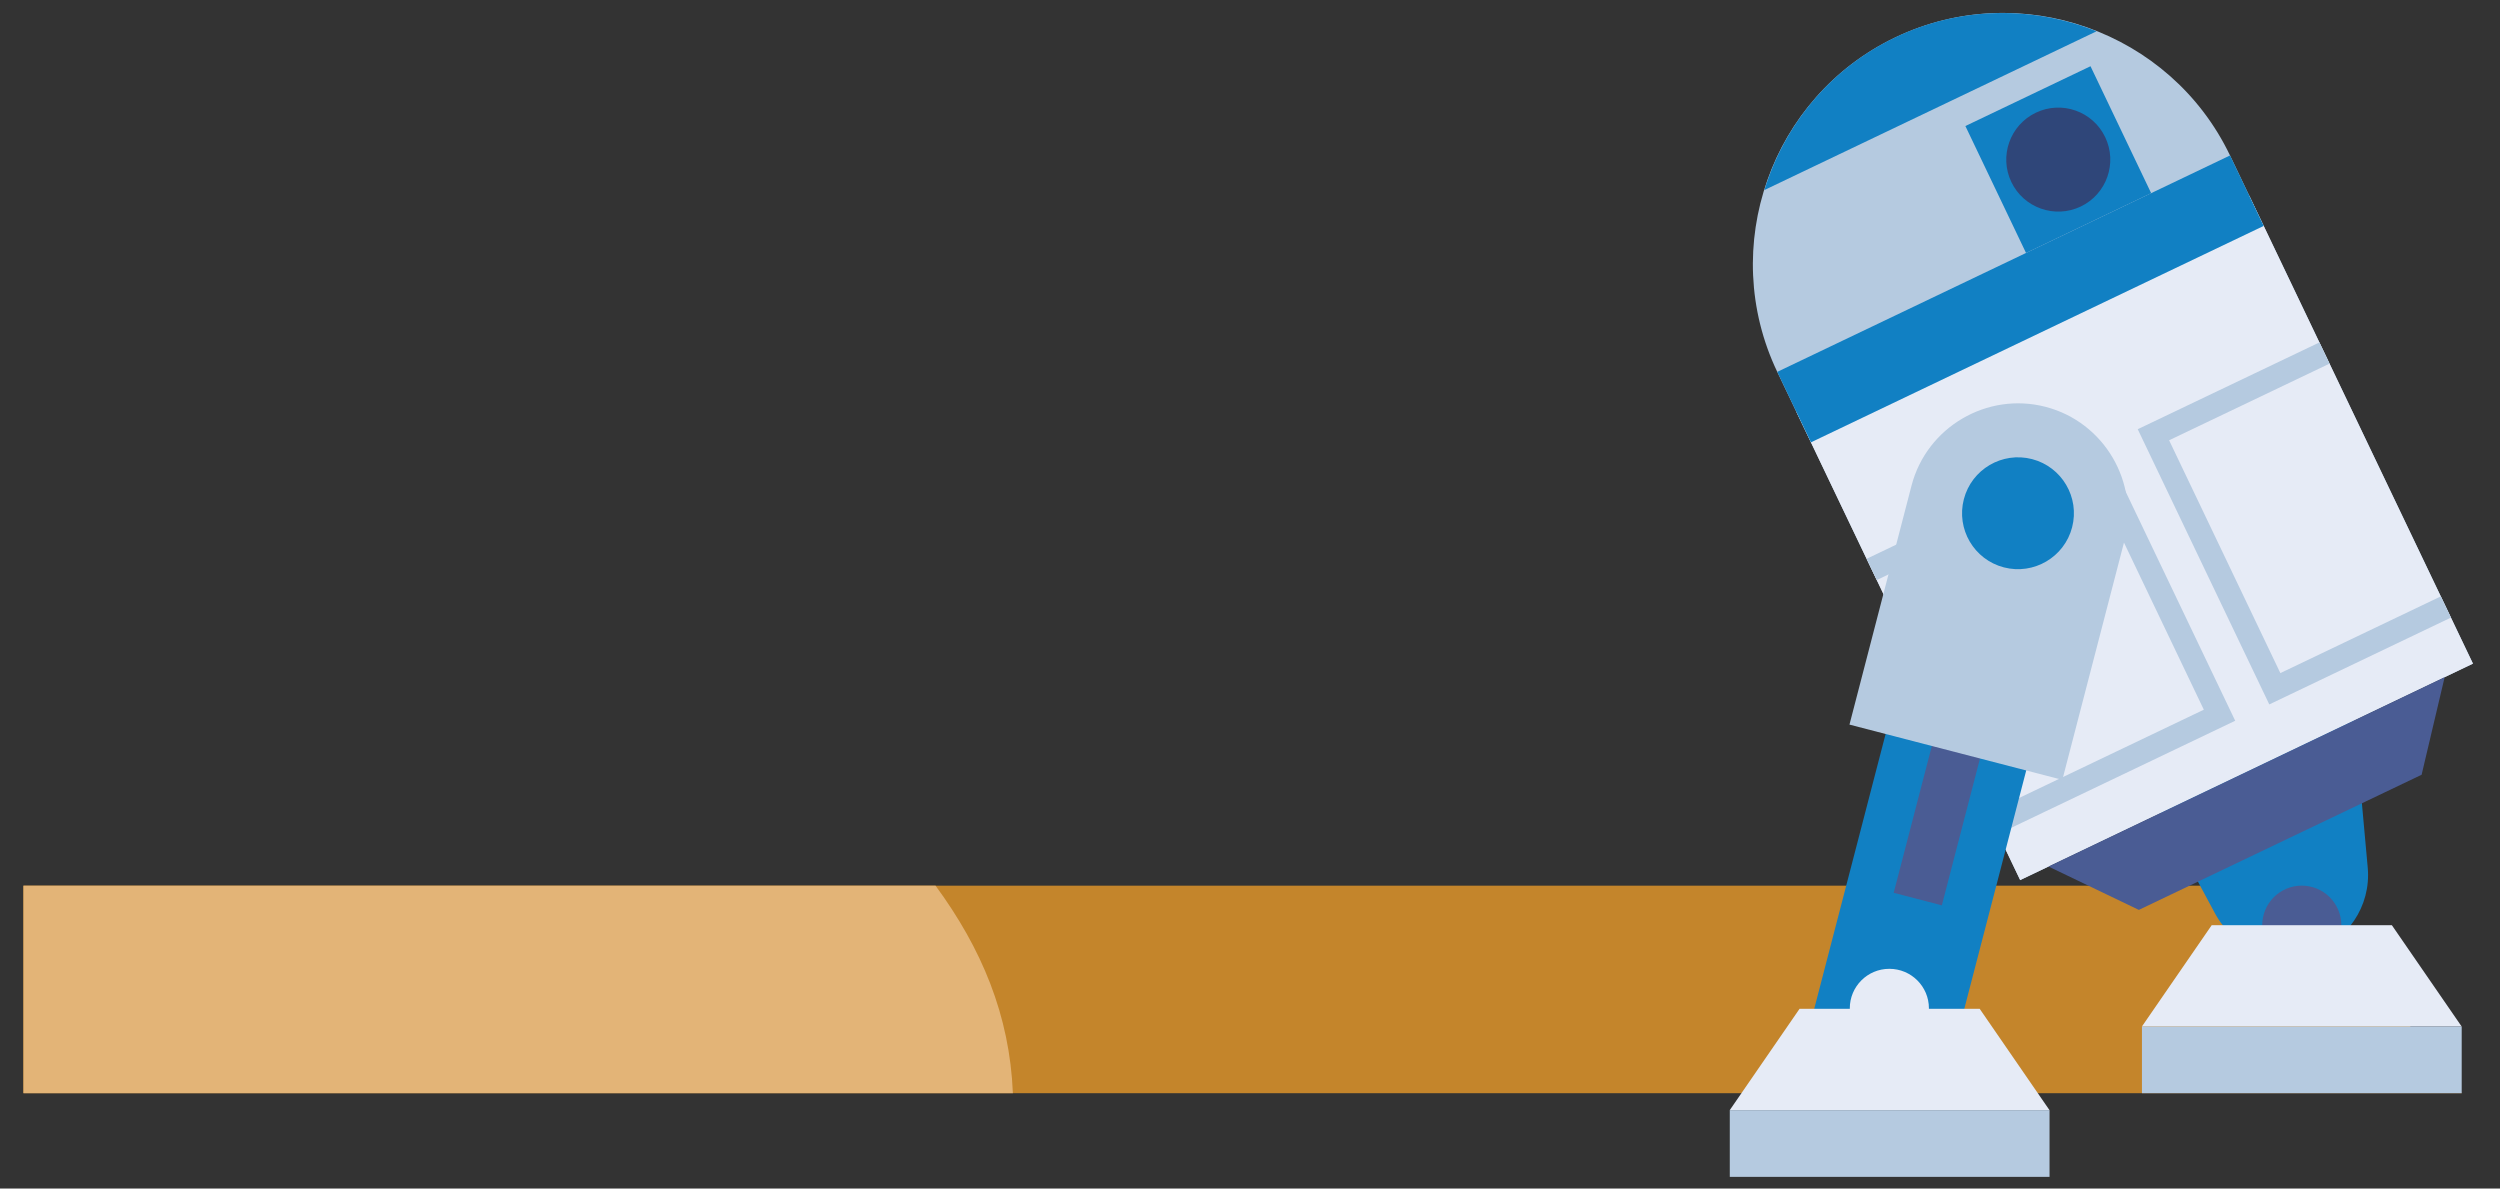 <svg xmlns="http://www.w3.org/2000/svg" viewBox="0 0 122 58" width="122" height="58" preserveAspectRatio="xMidYMid meet" style="width: 100%; height: 100%; transform: translate3d(0px, 0px, 0px); content-visibility: visible;"><rect x="0" y="0" width="122" height="58" fill="#333333" stroke="none"/><defs><clipPath id="__lottie_element_1869"><rect width="122" height="58" x="0" y="0"></rect></clipPath></defs><g clip-path="url(#__lottie_element_1869)"><g transform="matrix(1.806,0,0,1.806,0.692,42.769)" opacity="1" style="display: block;"><g opacity="1" transform="matrix(1,0,0,1,33.192,3.054)"><path fill="rgb(196,133,43)" fill-opacity="1" d=" M-32.942,-2.804 C-32.942,-2.804 -32.942,2.804 -32.942,2.804 C-32.942,2.804 32.942,2.804 32.942,2.804 C32.942,2.804 28.622,-2.804 28.622,-2.804 C28.622,-2.804 -32.942,-2.804 -32.942,-2.804z"></path></g></g><g transform="matrix(1.806,0,0,1.806,0.692,42.769)" opacity="1" style="display: block;"><g opacity="1" transform="matrix(1,0,0,1,13.618,3.054)"><path fill="rgb(227,180,119)" fill-opacity="1" d=" M11.278,-2.804 C11.278,-2.804 -13.368,-2.804 -13.368,-2.804 C-13.368,-2.804 -13.368,2.804 -13.368,2.804 C-13.368,2.804 13.368,2.804 13.368,2.804 C13.281,0.69 12.521,-1.111 11.278,-2.804z"></path></g></g><g transform="matrix(1.806,0,0,1.806,83.375,-1.536)" opacity="1" style="display: block;"><g opacity="1" transform="matrix(1,0,0,1,14.758,23.41)"><path fill="rgb(17,128,195)" fill-opacity="1" d=" M2.658,-3.49 C2.658,-3.49 -3.15,-1.745 -3.15,-1.745 C-3.15,-1.745 -1.07,2.125 -1.07,2.125 C-0.575,3.045 0.498,3.49 1.499,3.19 C2.499,2.889 3.15,1.926 3.055,0.885 C3.055,0.885 2.658,-3.49 2.658,-3.49z"></path></g><g opacity="1" transform="matrix(1,0,0,1,16.031,25.85)"><path fill="rgb(74,92,148)" fill-opacity="1" d=" M-0.939,0.511 C-1.221,-0.008 -1.029,-0.657 -0.511,-0.939 C0.008,-1.221 0.657,-1.029 0.939,-0.51 C1.221,0.008 1.029,0.657 0.511,0.939 C-0.008,1.221 -0.657,1.03 -0.939,0.511z"></path></g><g opacity="1" transform="matrix(1,0,0,1,16.031,27.219)"><path fill="rgb(230,235,246)" fill-opacity="1" d=" M-2.434,-1.369 C-2.434,-1.369 2.434,-1.369 2.434,-1.369 C2.434,-1.369 4.32,1.369 4.32,1.369 C4.32,1.369 -4.32,1.369 -4.32,1.369 C-4.32,1.369 -2.434,-1.369 -2.434,-1.369z"></path></g><g opacity="1" transform="matrix(1,0,0,1,16.032,29.489)"><path fill="rgb(181,202,224)" fill-opacity="1" d=" M-4.32,0.901 C-4.32,0.901 4.32,0.901 4.32,0.901 C4.32,0.901 4.32,-0.901 4.32,-0.901 C4.32,-0.901 -4.32,-0.901 -4.32,-0.901 C-4.32,-0.901 -4.32,0.901 -4.32,0.901z"></path></g><g opacity="1" transform="matrix(1,0,0,1,10.453,12.441)"><path fill="rgb(181,202,224)" fill-opacity="1" d=" M10.203,6.342 C10.203,6.342 3.639,-7.39 3.639,-7.39 C2.03,-10.754 -2.038,-12.19 -5.402,-10.581 C-8.767,-8.973 -10.203,-4.906 -8.595,-1.541 C-8.595,-1.541 -2.031,12.19 -2.031,12.19 C-2.031,12.19 10.203,6.342 10.203,6.342z"></path></g><g opacity="1" transform="matrix(1,0,0,1,11.517,15.386)"><path fill="rgb(230,235,246)" fill-opacity="1" d=" M-9.139,-3.397 C-9.139,-3.397 -3.096,9.245 -3.096,9.245 C-3.096,9.245 9.139,3.396 9.139,3.396 C9.139,3.396 3.096,-9.245 3.096,-9.245 C3.096,-9.245 -9.139,-3.397 -9.139,-3.397z"></path></g><g opacity="1" transform="matrix(1,0,0,1,14.539,22.293)"><path fill="rgb(74,92,148)" fill-opacity="1" d=" M-2.911,3.144 C-2.911,3.144 4.73,-0.508 4.73,-0.508 C4.73,-0.508 5.352,-3.144 5.352,-3.144 C5.352,-3.144 -5.352,1.972 -5.352,1.972 C-5.352,1.972 -2.911,3.144 -2.911,3.144z"></path></g><g opacity="1" transform="matrix(1,0,0,1,9.451,5.163)"><path fill="rgb(17,128,195)" fill-opacity="1" d=" M-0.871,2.523 C-0.871,2.523 2.51,0.907 2.51,0.907 C2.51,0.907 0.871,-2.523 0.871,-2.523 C0.871,-2.523 -2.51,-0.907 -2.51,-0.907 C-2.51,-0.907 -0.871,2.523 -0.871,2.523z"></path></g><g opacity="1" transform="matrix(1,0,0,1,8.43,8.927)"><path fill="rgb(17,128,195)" fill-opacity="1" d=" M5.662,-3.876 C5.662,-3.876 6.572,-1.972 6.572,-1.972 C6.572,-1.972 -5.662,3.876 -5.662,3.876 C-5.662,3.876 -6.572,1.972 -6.572,1.972 C-6.572,1.972 5.662,-3.876 5.662,-3.876z"></path></g><g opacity="1" transform="matrix(1,0,0,1,5.998,3.499)"><path fill="rgb(17,128,195)" fill-opacity="1" d=" M-4.488,2.487 C-3.951,0.737 -2.72,-0.794 -0.948,-1.641 C0.824,-2.488 2.788,-2.483 4.488,-1.803 C4.488,-1.803 -4.488,2.487 -4.488,2.487z"></path></g><g opacity="1" transform="matrix(1,0,0,1,9.451,5.163)"><path fill="rgb(47,70,121)" fill-opacity="1" d=" M-1.268,0.606 C-1.603,-0.094 -1.305,-0.933 -0.605,-1.268 C0.095,-1.602 0.934,-1.306 1.268,-0.606 C1.603,0.094 1.307,0.933 0.607,1.268 C-0.093,1.602 -0.933,1.306 -1.268,0.606z"></path></g><g opacity="1" transform="matrix(1,0,0,1,15.83,14.994)"><path fill="rgb(181,202,224)" fill-opacity="1" d=" M-4.232,-2.546 C-4.232,-2.546 0.677,-4.891 0.677,-4.891 C0.677,-4.891 0.951,-4.318 0.951,-4.318 C0.951,-4.318 -3.384,-2.247 -3.384,-2.247 C-3.384,-2.247 -0.378,4.044 -0.378,4.044 C-0.378,4.044 3.958,1.971 3.958,1.971 C3.958,1.971 4.232,2.544 4.232,2.544 C4.232,2.544 -0.677,4.891 -0.677,4.891 C-0.677,4.891 -4.232,-2.546 -4.232,-2.546z"></path></g><g opacity="1" transform="matrix(1,0,0,1,9.252,18.138)"><path fill="rgb(181,202,224)" fill-opacity="1" d=" M4.98,2.188 C4.98,2.188 -1.424,5.249 -1.424,5.249 C-1.424,5.249 -1.699,4.676 -1.699,4.676 C-1.699,4.676 4.132,1.889 4.132,1.889 C4.132,1.889 1.126,-4.401 1.126,-4.401 C1.126,-4.401 -4.706,-1.614 -4.706,-1.614 C-4.706,-1.614 -4.98,-2.188 -4.98,-2.188 C-4.98,-2.188 1.424,-5.249 1.424,-5.249 C1.424,-5.249 4.98,2.188 4.98,2.188z"></path></g><g opacity="1" transform="matrix(1,0,0,1,6.277,22.748)"><path fill="rgb(17,128,195)" fill-opacity="1" d=" M-0.279,-6.732 C-0.279,-6.732 3.52,-5.745 3.52,-5.745 C3.52,-5.745 0.279,6.732 0.279,6.732 C0.279,6.732 -3.52,5.745 -3.52,5.745 C-3.52,5.745 -0.279,-6.732 -0.279,-6.732z"></path></g><g opacity="1" transform="matrix(1,0,0,1,6.682,21.189)"><path fill="rgb(74,92,148)" fill-opacity="1" d=" M0.377,-4.125 C0.377,-4.125 1.678,-3.786 1.678,-3.786 C1.678,-3.786 -0.377,4.125 -0.377,4.125 C-0.377,4.125 -1.678,3.786 -1.678,3.786 C-1.678,3.786 0.377,-4.125 0.377,-4.125z"></path></g><g opacity="1" transform="matrix(1,0,0,1,4.894,29.479)"><path fill="rgb(230,235,246)" fill-opacity="1" d=" M-2.434,-1.369 C-2.434,-1.369 2.434,-1.369 2.434,-1.369 C2.434,-1.369 4.32,1.369 4.32,1.369 C4.32,1.369 -4.32,1.369 -4.32,1.369 C-4.32,1.369 -2.434,-1.369 -2.434,-1.369z"></path></g><g opacity="1" transform="matrix(1,0,0,1,7.729,16.678)"><path fill="rgb(181,202,224)" fill-opacity="1" d=" M1.832,5.245 C1.832,5.245 3.509,-1.211 3.509,-1.211 C3.92,-2.792 2.962,-4.423 1.38,-4.834 C-0.202,-5.245 -1.832,-4.288 -2.243,-2.706 C-2.243,-2.706 -3.92,3.752 -3.92,3.752 C-3.92,3.752 1.832,5.245 1.832,5.245z"></path></g><g opacity="1" transform="matrix(1,0,0,1,4.895,31.749)"><path fill="rgb(181,202,224)" fill-opacity="1" d=" M-4.32,0.901 C-4.32,0.901 4.32,0.901 4.32,0.901 C4.32,0.901 4.32,-0.901 4.32,-0.901 C4.32,-0.901 -4.32,-0.901 -4.32,-0.901 C-4.32,-0.901 -4.32,0.901 -4.32,0.901z"></path></g><g opacity="1" transform="matrix(1,0,0,1,8.362,14.719)"><path fill="rgb(17,128,195)" fill-opacity="1" d=" M-1.462,-0.38 C-1.252,-1.188 -0.427,-1.672 0.381,-1.463 C1.188,-1.253 1.673,-0.428 1.463,0.38 C1.253,1.188 0.427,1.672 -0.38,1.463 C-1.188,1.253 -1.672,0.428 -1.462,-0.38z"></path></g><g opacity="1" transform="matrix(1,0,0,1,4.887,28.097)"><path fill="rgb(230,235,246)" fill-opacity="1" d=" M-1.069,0.001 C-1.07,-0.589 -0.592,-1.068 -0.002,-1.068 C0.588,-1.069 1.068,-0.593 1.069,-0.002 C1.07,0.588 0.592,1.067 0.002,1.068 C-0.589,1.069 -1.068,0.591 -1.069,0.001z"></path></g></g></g></svg>